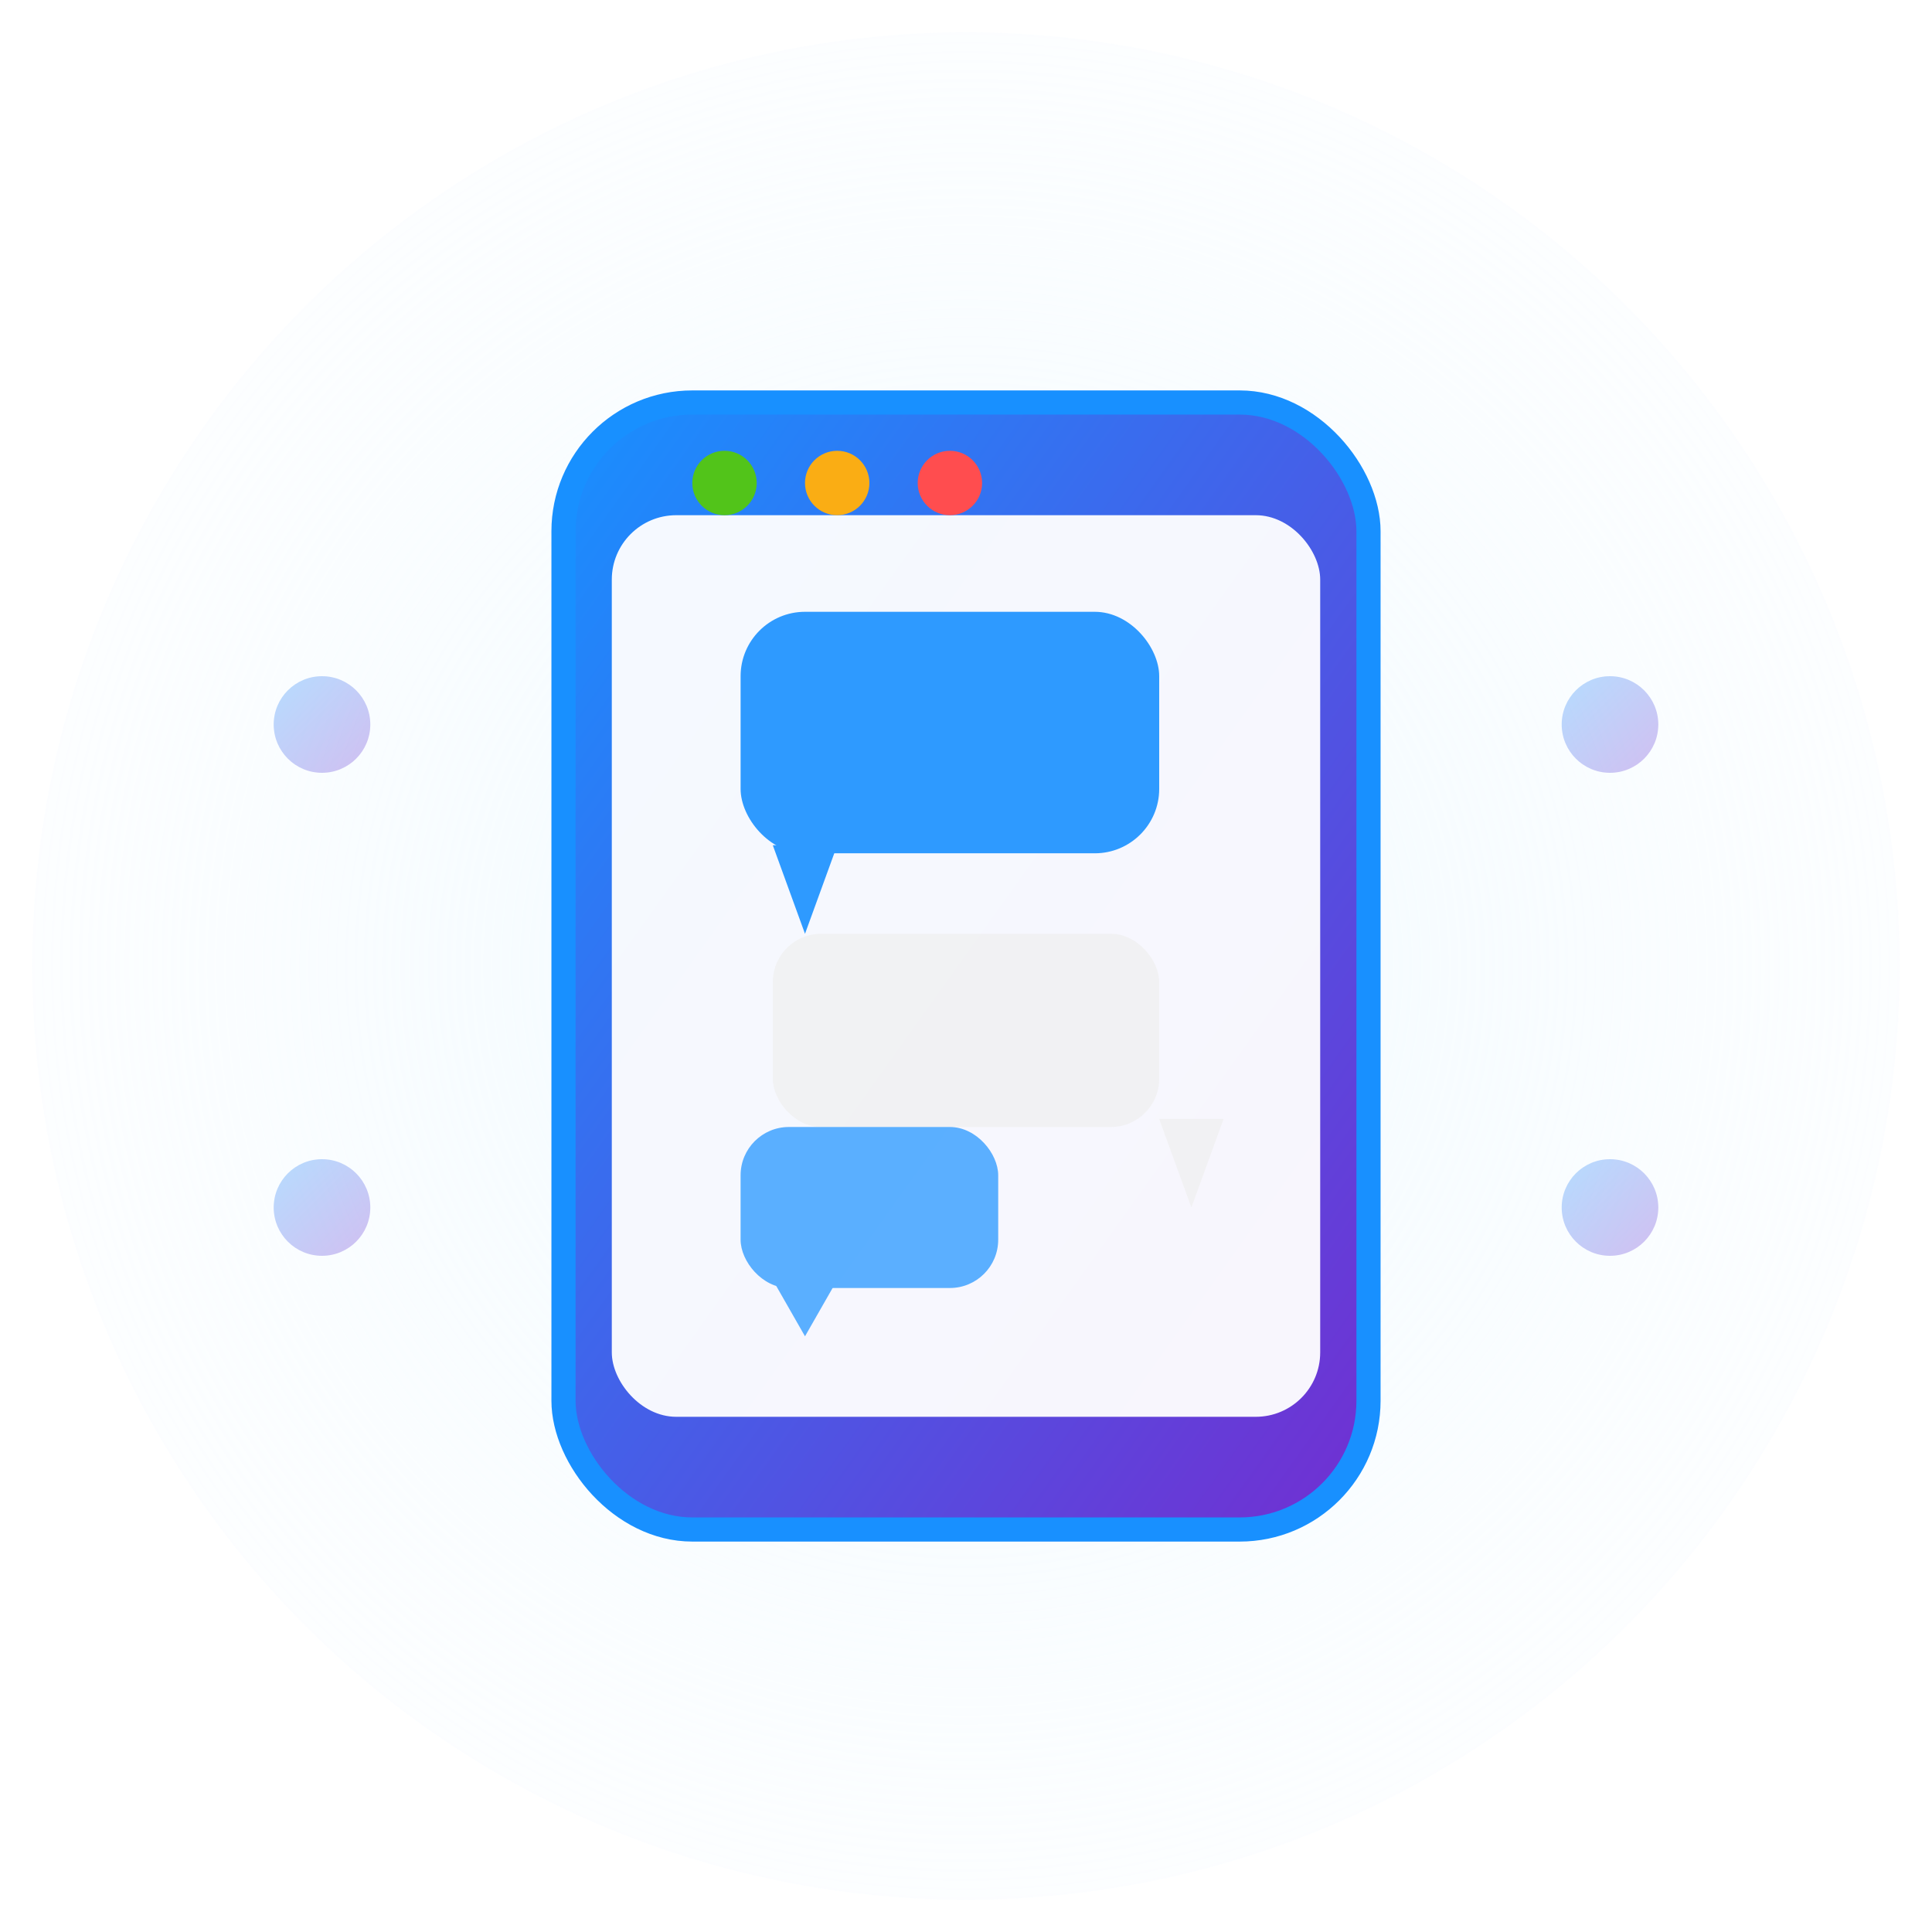 <svg width="120" height="120" viewBox="0 0 120 120" xmlns="http://www.w3.org/2000/svg">
  <defs>
    <!-- 主渐变 -->
    <linearGradient id="mainGrad" x1="0%" y1="0%" x2="100%" y2="100%">
      <stop offset="0%" style="stop-color:#1890ff;stop-opacity:1" />
      <stop offset="100%" style="stop-color:#722ed1;stop-opacity:1" />
    </linearGradient>
    
    <!-- 气泡渐变 - 更统一的渐变 -->
    <linearGradient id="bubbleGrad" x1="0%" y1="0%" x2="100%" y2="100%">
      <stop offset="0%" style="stop-color:#1890ff;stop-opacity:1" />
      <stop offset="100%" style="stop-color:#722ed1;stop-opacity:1" />
    </linearGradient>
    
    <!-- 背景渐变 -->
    <radialGradient id="bgGrad" cx="50%" cy="50%" r="50%">
      <stop offset="0%" style="stop-color:#e6f7ff;stop-opacity:0.6" />
      <stop offset="100%" style="stop-color:#f0f9ff;stop-opacity:0.2" />
    </radialGradient>
    
    <!-- 阴影滤镜 -->
    <filter id="shadow" x="-20%" y="-20%" width="140%" height="140%">
      <feDropShadow dx="0" dy="6" stdDeviation="12" flood-color="#1890ff" flood-opacity="0.15"/>
    </filter>
  </defs>
  
  <!-- 背景圆形 -->
  <circle cx="60" cy="60" r="58" fill="url(#bgGrad)"/>
  
  <!-- 主图标组 -->
  <g filter="url(#shadow)">
    <!-- 手机/设备主体 -->
    <rect x="35" y="25" width="50" height="70" rx="8" ry="8" 
          fill="url(#mainGrad)" stroke="#1890ff" stroke-width="1.5"/>
    
    <!-- 屏幕 -->
    <rect x="38" y="32" width="44" height="56" rx="4" ry="4" 
          fill="#ffffff" opacity="0.95"/>
    
    <!-- 消息气泡1 - 发送 -->
    <g opacity="0.9">
      <rect x="46" y="38" width="26" height="15" rx="4" ry="4" fill="#1890ff"/>
      <polygon points="48,52.5 50,58 52,52.5" fill="#1890ff"/>
    </g>
    
    <!-- 消息气泡2 - 接收 -->
    <g opacity="0.8">
      <rect x="48" y="58" width="24" height="12" rx="3" ry="3" fill="#f0f0f0"/>
      <polygon points="72,69.5 74,75 76,69.5" fill="#f0f0f0"/>
    </g>
    
    <!-- 消息气泡3 - 发送 -->
    <g opacity="0.7">
      <rect x="46" y="70" width="16" height="10" rx="3" ry="3" fill="#1890ff"/>
      <polygon points="48,79.5 50,83 52,79.5" fill="#1890ff"/>
    </g>
    
    <!-- 状态指示点 -->
    <circle cx="45" cy="30" r="2" fill="#52c41a"/>
    <circle cx="52" cy="30" r="2" fill="#faad14"/>
    <circle cx="59" cy="30" r="2" fill="#ff4d4f"/>
    
    <!-- 连接线/网络信号 -->
    <g stroke="url(#mainGrad)" stroke-width="1.5" opacity="0.5">
      <line x1="25" y1="48" x2="35" y2="48"/>
      <line x1="25" y1="54" x2="35" y2="54"/>
      <line x1="25" y1="60" x2="35" y2="60"/>
      <line x1="25" y1="66" x2="35" y2="66"/>
      
      <line x1="85" y1="48" x2="95" y2="48"/>
      <line x1="85" y1="54" x2="95" y2="54"/>
      <line x1="85" y1="60" x2="95" y2="60"/>
      <line x1="85" y1="66" x2="95" y2="66"/>
    </g>
  </g>
  
  <!-- 装饰性元素 -->
  <circle cx="20" cy="45" r="3" fill="url(#mainGrad)" opacity="0.3"/>
  <circle cx="100" cy="45" r="3" fill="url(#mainGrad)" opacity="0.3"/>
  <circle cx="20" cy="75" r="3" fill="url(#mainGrad)" opacity="0.3"/>
  <circle cx="100" cy="75" r="3" fill="url(#mainGrad)" opacity="0.3"/>
</svg> 